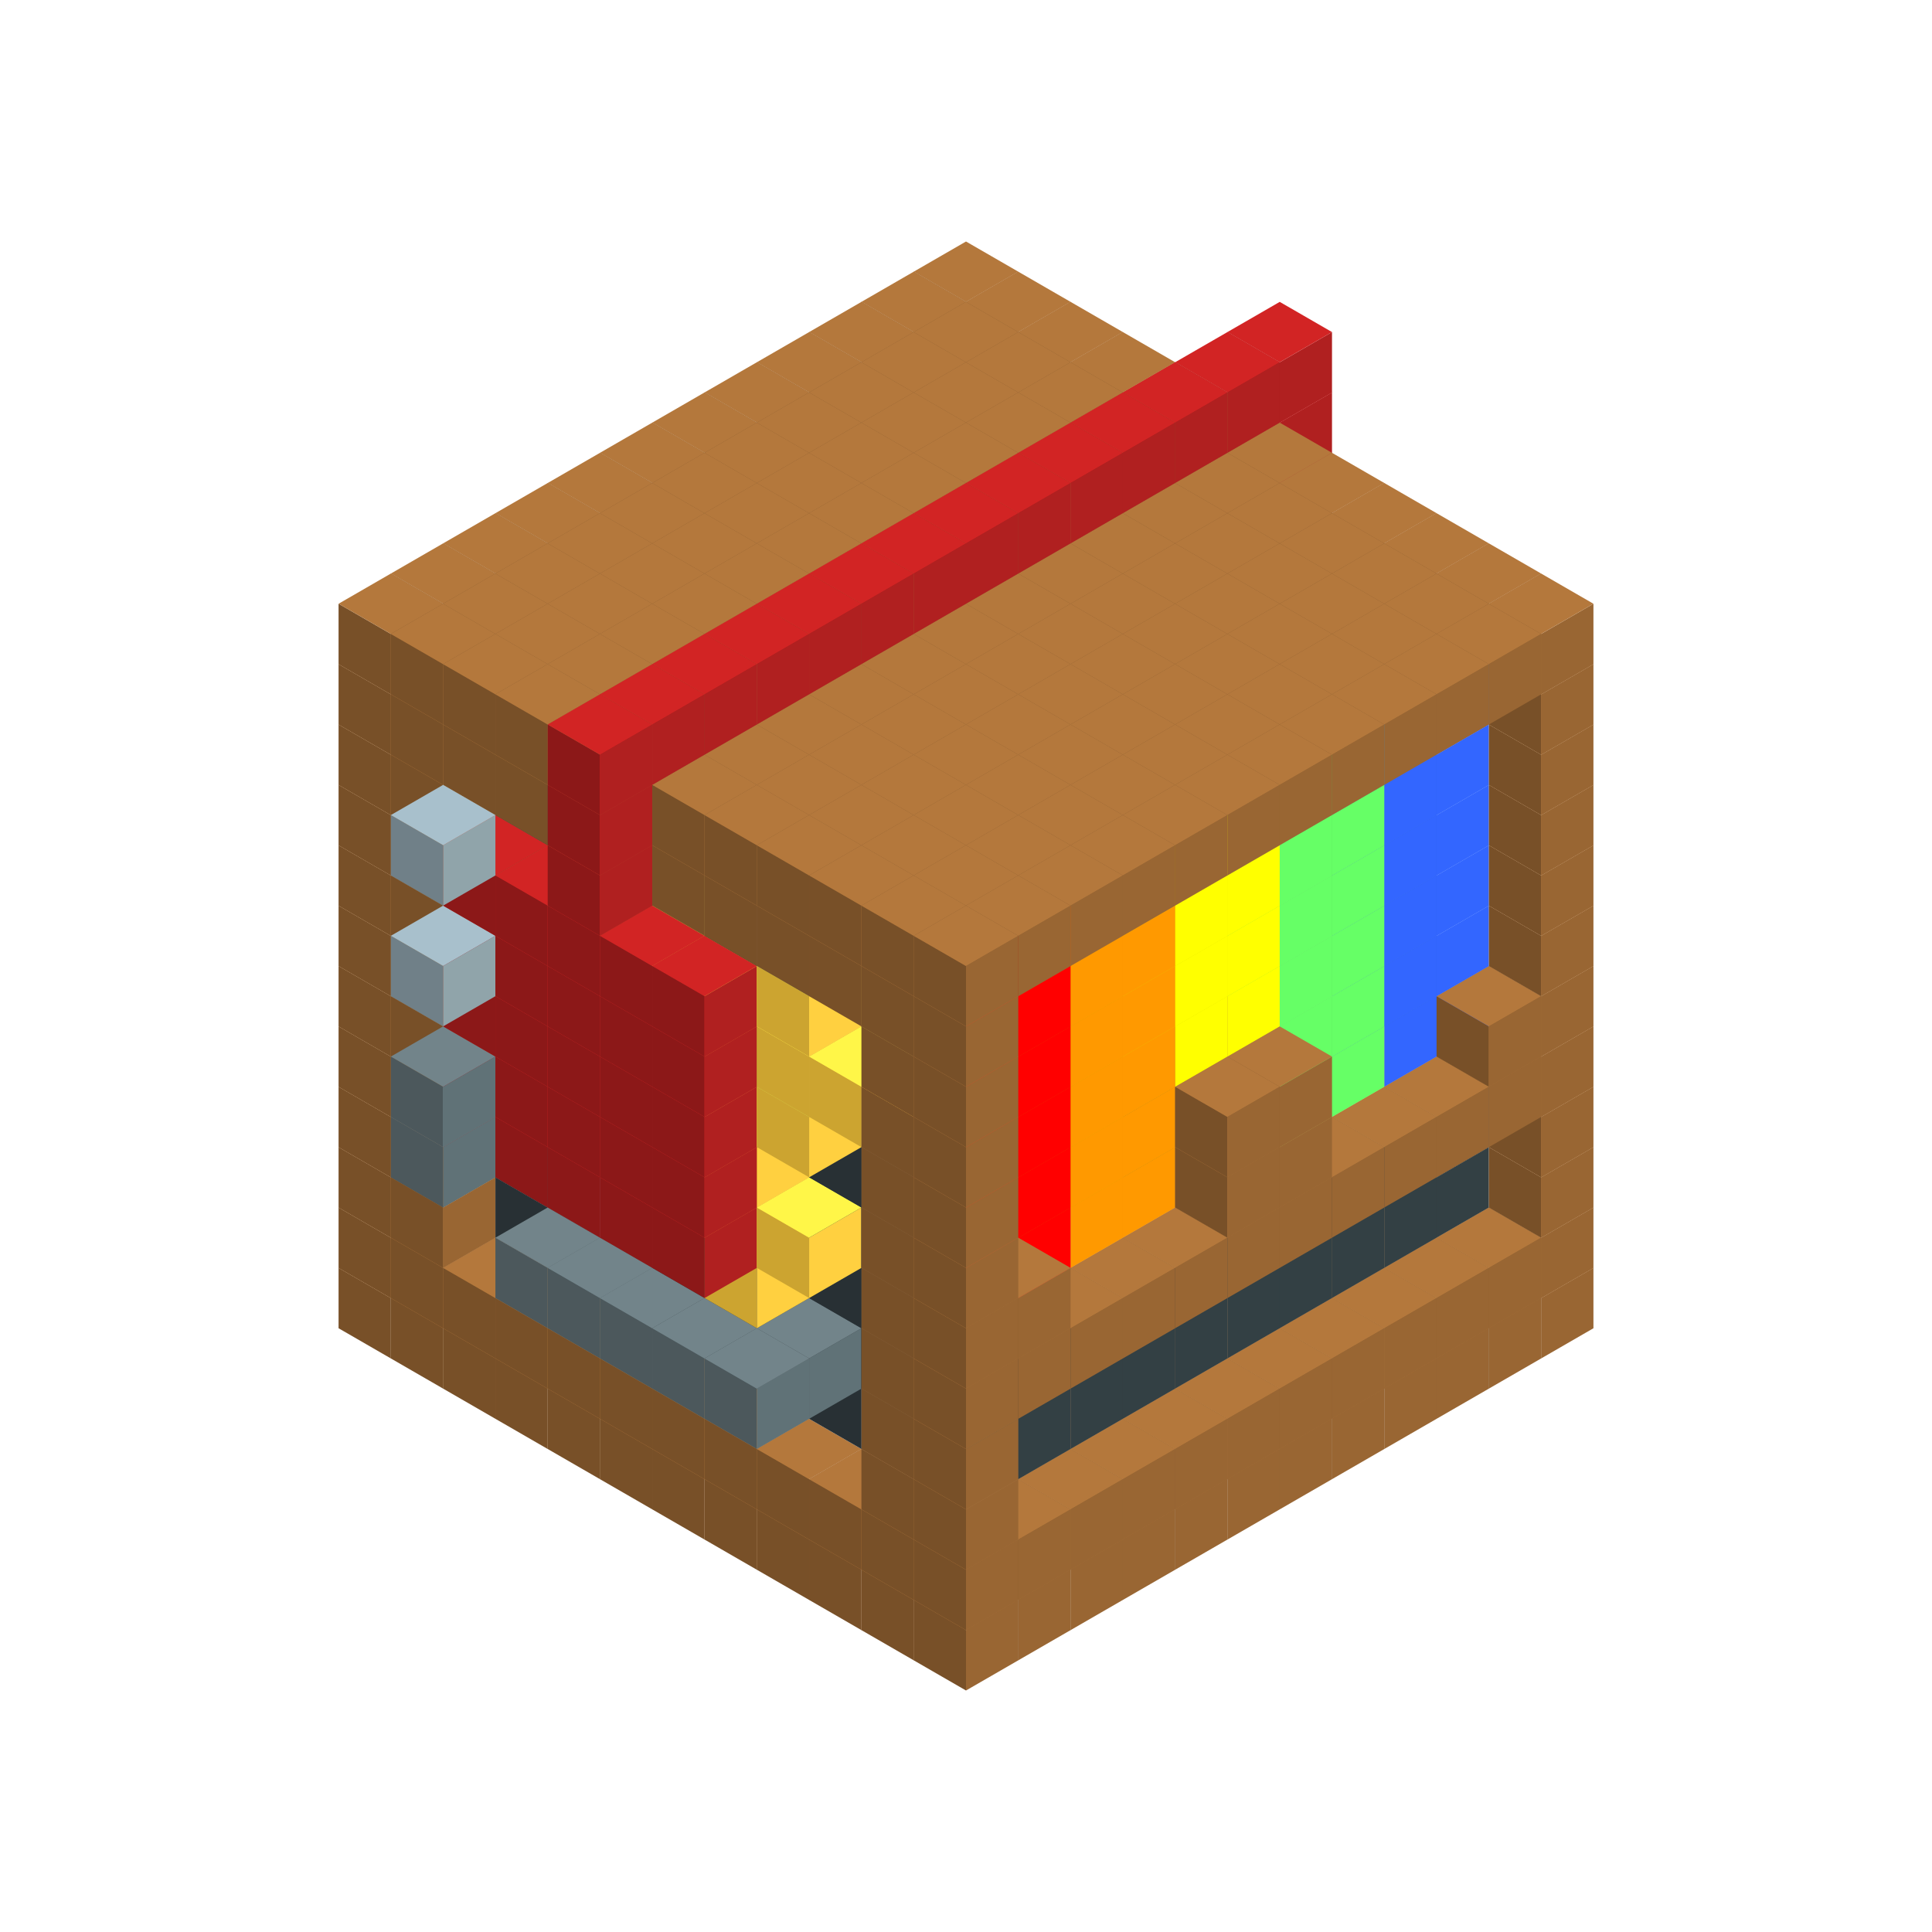 
<svg width='600' height='600' viewBox='4436371 5550000 3200000 3200000' xmlns='http://www.w3.org/2000/svg' xmlns:xlink='http://www.w3.org/1999/xlink'>
<use xlink:href='#v-0x000000d1-1' transform='translate(983738,3600000)'/>
<use xlink:href='#v-0x000000d1-1' transform='translate(1070341,3650000)'/>
<use xlink:href='#v-0x000000d1-1' transform='translate(1156944,3700000)'/>
<use xlink:href='#v-0x000000d1-1' transform='translate(1243547,3750000)'/>
<use xlink:href='#v-0x000000d1-1' transform='translate(1330150,3800000)'/>
<use xlink:href='#v-0x000000d1-1' transform='translate(1416753,3850000)'/>
<use xlink:href='#v-0x000000d1-1' transform='translate(1503356,3900000)'/>
<use xlink:href='#v-0x000000d1-1' transform='translate(1589959,3950000)'/>
<use xlink:href='#v-0x000000d1-1' transform='translate(1676562,4000000)'/>
<use xlink:href='#v-0x000000d1-1' transform='translate(1763165,4050000)'/>
<use xlink:href='#v-0x000000d1-1' transform='translate(1849768,4100000)'/>
<use xlink:href='#v-0x000000d1-1' transform='translate(2889004,3600000)'/>
<use xlink:href='#v-0x000000d1-1' transform='translate(2802401,3650000)'/>
<use xlink:href='#v-0x000000d1-1' transform='translate(2715798,3700000)'/>
<use xlink:href='#v-0x000000d1-1' transform='translate(2629195,3750000)'/>
<use xlink:href='#v-0x000000d1-1' transform='translate(2542592,3800000)'/>
<use xlink:href='#v-0x000000d1-1' transform='translate(2455989,3850000)'/>
<use xlink:href='#v-0x000000d1-1' transform='translate(2369386,3900000)'/>
<use xlink:href='#v-0x000000d1-1' transform='translate(2282783,3950000)'/>
<use xlink:href='#v-0x000000d1-1' transform='translate(2196180,4000000)'/>
<use xlink:href='#v-0x000000d1-1' transform='translate(2109577,4050000)'/>
<use xlink:href='#v-0x000000d1-1' transform='translate(2022974,4100000)'/>
<use xlink:href='#v-0x000000d1-1' transform='translate(1936371,4150000)'/>
<use xlink:href='#v-0x000000d1-1' transform='translate(983738,3500000)'/>
<use xlink:href='#v-0x000000d1-1' transform='translate(1070341,3550000)'/>
<use xlink:href='#v-0x000000d1-1' transform='translate(1156944,3600000)'/>
<use xlink:href='#v-0x000000d1-1' transform='translate(1243547,3650000)'/>
<use xlink:href='#v-0x000000d1-1' transform='translate(1330150,3700000)'/>
<use xlink:href='#v-0x000000d1-1' transform='translate(1416753,3750000)'/>
<use xlink:href='#v-0x000000d1-1' transform='translate(1503356,3800000)'/>
<use xlink:href='#v-0x000000d1-1' transform='translate(1589959,3850000)'/>
<use xlink:href='#v-0x000000d1-1' transform='translate(1676562,3900000)'/>
<use xlink:href='#v-0x000000d1-1' transform='translate(1763165,3950000)'/>
<use xlink:href='#v-0x000000d1-2' transform='translate(2715798,3500000)'/>
<use xlink:href='#v-0x000000d1-2' transform='translate(2629195,3550000)'/>
<use xlink:href='#v-0x000000d1-2' transform='translate(2542592,3600000)'/>
<use xlink:href='#v-0x000000d1-2' transform='translate(2455989,3650000)'/>
<use xlink:href='#v-0x000000d1-2' transform='translate(2369386,3700000)'/>
<use xlink:href='#v-0x000000d1-2' transform='translate(2282783,3750000)'/>
<use xlink:href='#v-0x000000d1-2' transform='translate(2196180,3800000)'/>
<use xlink:href='#v-0x000000d1-2' transform='translate(2109577,3850000)'/>
<use xlink:href='#v-0x000000d1-2' transform='translate(2022974,3900000)'/>
<use xlink:href='#v-0x000000d1-2' transform='translate(1936371,3950000)'/>
<use xlink:href='#v-0x000000d1-1' transform='translate(1849768,4000000)'/>
<use xlink:href='#v-0x000000d1-1' transform='translate(2889004,3500000)'/>
<use xlink:href='#v-0x000000d1-1' transform='translate(2802401,3550000)'/>
<use xlink:href='#v-0x000000d1-1' transform='translate(2715798,3600000)'/>
<use xlink:href='#v-0x000000d1-1' transform='translate(2629195,3650000)'/>
<use xlink:href='#v-0x000000d1-1' transform='translate(2542592,3700000)'/>
<use xlink:href='#v-0x000000d1-1' transform='translate(2455989,3750000)'/>
<use xlink:href='#v-0x000000d1-1' transform='translate(2369386,3800000)'/>
<use xlink:href='#v-0x000000d1-1' transform='translate(2282783,3850000)'/>
<use xlink:href='#v-0x000000d1-1' transform='translate(2196180,3900000)'/>
<use xlink:href='#v-0x000000d1-1' transform='translate(2109577,3950000)'/>
<use xlink:href='#v-0x000000d1-1' transform='translate(2022974,4000000)'/>
<use xlink:href='#v-0x000000d1-1' transform='translate(1936371,4050000)'/>
<use xlink:href='#v-0x000000d1-1' transform='translate(983738,3400000)'/>
<use xlink:href='#v-0x000000d1-1' transform='translate(1070341,3450000)'/>
<use xlink:href='#v-0x000000d1-5' transform='translate(1243547,3450000)'/>
<use xlink:href='#v-0x000000d1-5' transform='translate(1330150,3500000)'/>
<use xlink:href='#v-0x000000d1-5' transform='translate(1416753,3550000)'/>
<use xlink:href='#v-0x000000d1-5' transform='translate(1503356,3600000)'/>
<use xlink:href='#v-0x000000d1-5' transform='translate(1589959,3650000)'/>
<use xlink:href='#v-0x000000d1-5' transform='translate(1676562,3700000)'/>
<use xlink:href='#v-0x000000d1-5' transform='translate(1763165,3750000)'/>
<use xlink:href='#v-0x000000d1-5' transform='translate(1849768,3800000)'/>
<use xlink:href='#v-0x000000d1-8' transform='translate(2715798,3400000)'/>
<use xlink:href='#v-0x000000d1-8' transform='translate(2629195,3450000)'/>
<use xlink:href='#v-0x000000d1-8' transform='translate(2542592,3500000)'/>
<use xlink:href='#v-0x000000d1-8' transform='translate(2455989,3550000)'/>
<use xlink:href='#v-0x000000d1-8' transform='translate(2369386,3600000)'/>
<use xlink:href='#v-0x000000d1-8' transform='translate(2282783,3650000)'/>
<use xlink:href='#v-0x000000d1-8' transform='translate(2196180,3700000)'/>
<use xlink:href='#v-0x000000d1-8' transform='translate(2109577,3750000)'/>
<use xlink:href='#v-0x000000d1-8' transform='translate(2022974,3800000)'/>
<use xlink:href='#v-0x000000d1-8' transform='translate(1936371,3850000)'/>
<use xlink:href='#v-0x000000d1-1' transform='translate(1849768,3900000)'/>
<use xlink:href='#v-0x000000d1-1' transform='translate(2889004,3400000)'/>
<use xlink:href='#v-0x000000d1-1' transform='translate(1936371,3950000)'/>
<use xlink:href='#v-0x000000d1-1' transform='translate(983738,3300000)'/>
<use xlink:href='#v-0x000000d1-1' transform='translate(1070341,3350000)'/>
<use xlink:href='#v-0x000000d1-5' transform='translate(1243547,3350000)'/>
<use xlink:href='#v-0x000000d1-5' transform='translate(1330150,3400000)'/>
<use xlink:href='#v-0x000000d1-5' transform='translate(1416753,3450000)'/>
<use xlink:href='#v-0x000000d1-6' transform='translate(1330150,3500000)'/>
<use xlink:href='#v-0x000000d1-6' transform='translate(1243547,3550000)'/>
<use xlink:href='#v-0x000000d1-5' transform='translate(1503356,3500000)'/>
<use xlink:href='#v-0x000000d1-6' transform='translate(1330150,3600000)'/>
<use xlink:href='#v-0x000000d1-5' transform='translate(1589959,3550000)'/>
<use xlink:href='#v-0x000000d1-6' transform='translate(1416753,3650000)'/>
<use xlink:href='#v-0x000000d1-5' transform='translate(1676562,3600000)'/>
<use xlink:href='#v-0x000000d1-6' transform='translate(1503356,3700000)'/>
<use xlink:href='#v-0x000000d1-5' transform='translate(1763165,3650000)'/>
<use xlink:href='#v-0x000000d1-6' transform='translate(1676562,3700000)'/>
<use xlink:href='#v-0x000000d1-6' transform='translate(1589959,3750000)'/>
<use xlink:href='#v-0x000000d1-5' transform='translate(1849768,3700000)'/>
<use xlink:href='#v-0x000000d1-8' transform='translate(2715798,3300000)'/>
<use xlink:href='#v-0x000000d1-8' transform='translate(2629195,3350000)'/>
<use xlink:href='#v-0x000000d1-8' transform='translate(2542592,3400000)'/>
<use xlink:href='#v-0x000000d1-8' transform='translate(2455989,3450000)'/>
<use xlink:href='#v-0x000000d1-8' transform='translate(2369386,3500000)'/>
<use xlink:href='#v-0x000000d1-8' transform='translate(2282783,3550000)'/>
<use xlink:href='#v-0x000000d1-8' transform='translate(2196180,3600000)'/>
<use xlink:href='#v-0x000000d1-8' transform='translate(2109577,3650000)'/>
<use xlink:href='#v-0x000000d1-8' transform='translate(2022974,3700000)'/>
<use xlink:href='#v-0x000000d1-8' transform='translate(1936371,3750000)'/>
<use xlink:href='#v-0x000000d1-1' transform='translate(1849768,3800000)'/>
<use xlink:href='#v-0x000000d1-1' transform='translate(2889004,3300000)'/>
<use xlink:href='#v-0x000000d1-1' transform='translate(1936371,3850000)'/>
<use xlink:href='#v-0x000000d1-1' transform='translate(983738,3200000)'/>
<use xlink:href='#v-0x000000d1-1' transform='translate(1070341,3250000)'/>
<use xlink:href='#v-0x000000d1-5' transform='translate(1243547,3250000)'/>
<use xlink:href='#v-0x000000d1-5' transform='translate(1330150,3300000)'/>
<use xlink:href='#v-0x000000d1-5' transform='translate(1416753,3350000)'/>
<use xlink:href='#v-0x000000d1-5' transform='translate(1503356,3400000)'/>
<use xlink:href='#v-0x000000d1-5' transform='translate(1589959,3450000)'/>
<use xlink:href='#v-0x000000d1-5' transform='translate(1676562,3500000)'/>
<use xlink:href='#v-0x000000d1-4' transform='translate(1589959,3550000)'/>
<use xlink:href='#v-0x000000d1-5' transform='translate(1763165,3550000)'/>
<use xlink:href='#v-0x000000d1-5' transform='translate(1849768,3600000)'/>
<use xlink:href='#v-0x000000d1-2' transform='translate(2715798,3200000)'/>
<use xlink:href='#v-0x000000d1-2' transform='translate(2629195,3250000)'/>
<use xlink:href='#v-0x000000d1-2' transform='translate(2542592,3300000)'/>
<use xlink:href='#v-0x000000d1-2' transform='translate(2455989,3350000)'/>
<use xlink:href='#v-0x000000d1-2' transform='translate(2369386,3400000)'/>
<use xlink:href='#v-0x000000d1-2' transform='translate(2282783,3450000)'/>
<use xlink:href='#v-0x000000d1-2' transform='translate(2196180,3500000)'/>
<use xlink:href='#v-0x000000d1-2' transform='translate(2109577,3550000)'/>
<use xlink:href='#v-0x000000d1-2' transform='translate(2022974,3600000)'/>
<use xlink:href='#v-0x000000d1-2' transform='translate(1936371,3650000)'/>
<use xlink:href='#v-0x000000d1-1' transform='translate(1849768,3700000)'/>
<use xlink:href='#v-0x000000d1-1' transform='translate(2889004,3200000)'/>
<use xlink:href='#v-0x000000d1-1' transform='translate(2802401,3250000)'/>
<use xlink:href='#v-0x000000d1-1' transform='translate(2715798,3300000)'/>
<use xlink:href='#v-0x000000d1-1' transform='translate(2629195,3350000)'/>
<use xlink:href='#v-0x000000d1-1' transform='translate(2542592,3400000)'/>
<use xlink:href='#v-0x000000d1-1' transform='translate(2455989,3450000)'/>
<use xlink:href='#v-0x000000d1-1' transform='translate(2369386,3500000)'/>
<use xlink:href='#v-0x000000d1-1' transform='translate(2282783,3550000)'/>
<use xlink:href='#v-0x000000d1-1' transform='translate(2196180,3600000)'/>
<use xlink:href='#v-0x000000d1-1' transform='translate(2109577,3650000)'/>
<use xlink:href='#v-0x000000d1-1' transform='translate(2022974,3700000)'/>
<use xlink:href='#v-0x000000d1-1' transform='translate(1936371,3750000)'/>
<use xlink:href='#v-0x000000d1-1' transform='translate(983738,3100000)'/>
<use xlink:href='#v-0x000000d1-1' transform='translate(1070341,3150000)'/>
<use xlink:href='#v-0x000000d1-5' transform='translate(1243547,3150000)'/>
<use xlink:href='#v-0x000000d1-14' transform='translate(2282783,2650000)'/>
<use xlink:href='#v-0x000000d1-5' transform='translate(1330150,3200000)'/>
<use xlink:href='#v-0x000000d1-6' transform='translate(1243547,3250000)'/>
<use xlink:href='#v-0x000000d1-14' transform='translate(1156944,3300000)'/>
<use xlink:href='#v-0x000000d1-6' transform='translate(1070341,3350000)'/>
<use xlink:href='#v-0x000000d1-14' transform='translate(2369386,2700000)'/>
<use xlink:href='#v-0x000000d1-5' transform='translate(1416753,3250000)'/>
<use xlink:href='#v-0x000000d1-14' transform='translate(1243547,3350000)'/>
<use xlink:href='#v-0x000000d1-14' transform='translate(2455989,2750000)'/>
<use xlink:href='#v-0x000000d1-5' transform='translate(1503356,3300000)'/>
<use xlink:href='#v-0x000000d1-14' transform='translate(1330150,3400000)'/>
<use xlink:href='#v-0x000000d1-14' transform='translate(2542592,2800000)'/>
<use xlink:href='#v-0x000000d1-5' transform='translate(1589959,3350000)'/>
<use xlink:href='#v-0x000000d1-4' transform='translate(1503356,3400000)'/>
<use xlink:href='#v-0x000000d1-14' transform='translate(1416753,3450000)'/>
<use xlink:href='#v-0x000000d1-14' transform='translate(2629195,2850000)'/>
<use xlink:href='#v-0x000000d1-5' transform='translate(1676562,3400000)'/>
<use xlink:href='#v-0x000000d1-4' transform='translate(1589959,3450000)'/>
<use xlink:href='#v-0x000000d1-14' transform='translate(1503356,3500000)'/>
<use xlink:href='#v-0x000000d1-5' transform='translate(1763165,3450000)'/>
<use xlink:href='#v-0x000000d1-4' transform='translate(1676562,3500000)'/>
<use xlink:href='#v-0x000000d1-5' transform='translate(1849768,3500000)'/>
<use xlink:href='#v-0x000000d1-13' transform='translate(2715798,3100000)'/>
<use xlink:href='#v-0x000000d1-13' transform='translate(2629195,3150000)'/>
<use xlink:href='#v-0x000000d1-12' transform='translate(2542592,3200000)'/>
<use xlink:href='#v-0x000000d1-12' transform='translate(2455989,3250000)'/>
<use xlink:href='#v-0x000000d1-1' transform='translate(2369386,3300000)'/>
<use xlink:href='#v-0x000000d1-1' transform='translate(2282783,3350000)'/>
<use xlink:href='#v-0x000000d1-10' transform='translate(2196180,3400000)'/>
<use xlink:href='#v-0x000000d1-10' transform='translate(2109577,3450000)'/>
<use xlink:href='#v-0x000000d1-9' transform='translate(2022974,3500000)'/>
<use xlink:href='#v-0x000000d1-9' transform='translate(1936371,3550000)'/>
<use xlink:href='#v-0x000000d1-1' transform='translate(1849768,3600000)'/>
<use xlink:href='#v-0x000000d1-1' transform='translate(2889004,3100000)'/>
<use xlink:href='#v-0x000000d1-1' transform='translate(2802401,3150000)'/>
<use xlink:href='#v-0x000000d1-1' transform='translate(2455989,3350000)'/>
<use xlink:href='#v-0x000000d1-1' transform='translate(2369386,3400000)'/>
<use xlink:href='#v-0x000000d1-1' transform='translate(2022974,3600000)'/>
<use xlink:href='#v-0x000000d1-1' transform='translate(1936371,3650000)'/>
<use xlink:href='#v-0x000000d1-1' transform='translate(983738,3000000)'/>
<use xlink:href='#v-0x000000d1-1' transform='translate(1070341,3050000)'/>
<use xlink:href='#v-0x000000d1-5' transform='translate(1243547,3050000)'/>
<use xlink:href='#v-0x000000d1-14' transform='translate(2282783,2550000)'/>
<use xlink:href='#v-0x000000d1-5' transform='translate(1330150,3100000)'/>
<use xlink:href='#v-0x000000d1-14' transform='translate(1156944,3200000)'/>
<use xlink:href='#v-0x000000d1-6' transform='translate(1070341,3250000)'/>
<use xlink:href='#v-0x000000d1-14' transform='translate(2369386,2600000)'/>
<use xlink:href='#v-0x000000d1-5' transform='translate(1416753,3150000)'/>
<use xlink:href='#v-0x000000d1-4' transform='translate(1330150,3200000)'/>
<use xlink:href='#v-0x000000d1-14' transform='translate(1243547,3250000)'/>
<use xlink:href='#v-0x000000d1-14' transform='translate(2455989,2650000)'/>
<use xlink:href='#v-0x000000d1-5' transform='translate(1503356,3200000)'/>
<use xlink:href='#v-0x000000d1-4' transform='translate(1416753,3250000)'/>
<use xlink:href='#v-0x000000d1-14' transform='translate(1330150,3300000)'/>
<use xlink:href='#v-0x000000d1-14' transform='translate(2542592,2700000)'/>
<use xlink:href='#v-0x000000d1-5' transform='translate(1589959,3250000)'/>
<use xlink:href='#v-0x000000d1-14' transform='translate(1416753,3350000)'/>
<use xlink:href='#v-0x000000d1-14' transform='translate(2629195,2750000)'/>
<use xlink:href='#v-0x000000d1-5' transform='translate(1676562,3300000)'/>
<use xlink:href='#v-0x000000d1-4' transform='translate(1589959,3350000)'/>
<use xlink:href='#v-0x000000d1-14' transform='translate(1503356,3400000)'/>
<use xlink:href='#v-0x000000d1-5' transform='translate(1763165,3350000)'/>
<use xlink:href='#v-0x000000d1-5' transform='translate(1849768,3400000)'/>
<use xlink:href='#v-0x000000d1-13' transform='translate(2715798,3000000)'/>
<use xlink:href='#v-0x000000d1-13' transform='translate(2629195,3050000)'/>
<use xlink:href='#v-0x000000d1-12' transform='translate(2542592,3100000)'/>
<use xlink:href='#v-0x000000d1-12' transform='translate(2455989,3150000)'/>
<use xlink:href='#v-0x000000d1-1' transform='translate(2369386,3200000)'/>
<use xlink:href='#v-0x000000d1-1' transform='translate(2282783,3250000)'/>
<use xlink:href='#v-0x000000d1-10' transform='translate(2196180,3300000)'/>
<use xlink:href='#v-0x000000d1-10' transform='translate(2109577,3350000)'/>
<use xlink:href='#v-0x000000d1-9' transform='translate(2022974,3400000)'/>
<use xlink:href='#v-0x000000d1-9' transform='translate(1936371,3450000)'/>
<use xlink:href='#v-0x000000d1-1' transform='translate(1849768,3500000)'/>
<use xlink:href='#v-0x000000d1-1' transform='translate(2889004,3000000)'/>
<use xlink:href='#v-0x000000d1-1' transform='translate(2455989,3250000)'/>
<use xlink:href='#v-0x000000d1-1' transform='translate(2369386,3300000)'/>
<use xlink:href='#v-0x000000d1-1' transform='translate(1936371,3550000)'/>
<use xlink:href='#v-0x000000d1-1' transform='translate(983738,2900000)'/>
<use xlink:href='#v-0x000000d1-1' transform='translate(1070341,2950000)'/>
<use xlink:href='#v-0x000000d1-5' transform='translate(1243547,2950000)'/>
<use xlink:href='#v-0x000000d1-14' transform='translate(2282783,2450000)'/>
<use xlink:href='#v-0x000000d1-5' transform='translate(1330150,3000000)'/>
<use xlink:href='#v-0x000000d1-4' transform='translate(1243547,3050000)'/>
<use xlink:href='#v-0x000000d1-14' transform='translate(1156944,3100000)'/>
<use xlink:href='#v-0x000000d1-14' transform='translate(2369386,2500000)'/>
<use xlink:href='#v-0x000000d1-5' transform='translate(1416753,3050000)'/>
<use xlink:href='#v-0x000000d1-4' transform='translate(1330150,3100000)'/>
<use xlink:href='#v-0x000000d1-14' transform='translate(1243547,3150000)'/>
<use xlink:href='#v-0x000000d1-14' transform='translate(2455989,2550000)'/>
<use xlink:href='#v-0x000000d1-5' transform='translate(1503356,3100000)'/>
<use xlink:href='#v-0x000000d1-4' transform='translate(1416753,3150000)'/>
<use xlink:href='#v-0x000000d1-14' transform='translate(1330150,3200000)'/>
<use xlink:href='#v-0x000000d1-14' transform='translate(2542592,2600000)'/>
<use xlink:href='#v-0x000000d1-5' transform='translate(1589959,3150000)'/>
<use xlink:href='#v-0x000000d1-4' transform='translate(1503356,3200000)'/>
<use xlink:href='#v-0x000000d1-14' transform='translate(1416753,3250000)'/>
<use xlink:href='#v-0x000000d1-14' transform='translate(2629195,2650000)'/>
<use xlink:href='#v-0x000000d1-5' transform='translate(1676562,3200000)'/>
<use xlink:href='#v-0x000000d1-14' transform='translate(1503356,3300000)'/>
<use xlink:href='#v-0x000000d1-5' transform='translate(1763165,3250000)'/>
<use xlink:href='#v-0x000000d1-4' transform='translate(1676562,3300000)'/>
<use xlink:href='#v-0x000000d1-5' transform='translate(1849768,3300000)'/>
<use xlink:href='#v-0x000000d1-13' transform='translate(2715798,2900000)'/>
<use xlink:href='#v-0x000000d1-13' transform='translate(2629195,2950000)'/>
<use xlink:href='#v-0x000000d1-12' transform='translate(2542592,3000000)'/>
<use xlink:href='#v-0x000000d1-12' transform='translate(2455989,3050000)'/>
<use xlink:href='#v-0x000000d1-11' transform='translate(2369386,3100000)'/>
<use xlink:href='#v-0x000000d1-11' transform='translate(2282783,3150000)'/>
<use xlink:href='#v-0x000000d1-10' transform='translate(2196180,3200000)'/>
<use xlink:href='#v-0x000000d1-10' transform='translate(2109577,3250000)'/>
<use xlink:href='#v-0x000000d1-9' transform='translate(2022974,3300000)'/>
<use xlink:href='#v-0x000000d1-9' transform='translate(1936371,3350000)'/>
<use xlink:href='#v-0x000000d1-1' transform='translate(1849768,3400000)'/>
<use xlink:href='#v-0x000000d1-1' transform='translate(2889004,2900000)'/>
<use xlink:href='#v-0x000000d1-1' transform='translate(1936371,3450000)'/>
<use xlink:href='#v-0x000000d1-1' transform='translate(983738,2800000)'/>
<use xlink:href='#v-0x000000d1-1' transform='translate(1070341,2850000)'/>
<use xlink:href='#v-0x000000d1-5' transform='translate(1243547,2850000)'/>
<use xlink:href='#v-0x000000d1-14' transform='translate(2282783,2350000)'/>
<use xlink:href='#v-0x000000d1-5' transform='translate(1330150,2900000)'/>
<use xlink:href='#v-0x000000d1-4' transform='translate(1243547,2950000)'/>
<use xlink:href='#v-0x000000d1-14' transform='translate(1156944,3000000)'/>
<use xlink:href='#v-0x000000d1-7' transform='translate(1070341,3050000)'/>
<use xlink:href='#v-0x000000d1-14' transform='translate(2369386,2400000)'/>
<use xlink:href='#v-0x000000d1-5' transform='translate(1416753,2950000)'/>
<use xlink:href='#v-0x000000d1-4' transform='translate(1330150,3000000)'/>
<use xlink:href='#v-0x000000d1-14' transform='translate(1243547,3050000)'/>
<use xlink:href='#v-0x000000d1-14' transform='translate(2455989,2450000)'/>
<use xlink:href='#v-0x000000d1-5' transform='translate(1503356,3000000)'/>
<use xlink:href='#v-0x000000d1-4' transform='translate(1416753,3050000)'/>
<use xlink:href='#v-0x000000d1-14' transform='translate(1330150,3100000)'/>
<use xlink:href='#v-0x000000d1-14' transform='translate(2542592,2500000)'/>
<use xlink:href='#v-0x000000d1-5' transform='translate(1589959,3050000)'/>
<use xlink:href='#v-0x000000d1-4' transform='translate(1503356,3100000)'/>
<use xlink:href='#v-0x000000d1-14' transform='translate(1416753,3150000)'/>
<use xlink:href='#v-0x000000d1-14' transform='translate(2629195,2550000)'/>
<use xlink:href='#v-0x000000d1-5' transform='translate(1676562,3100000)'/>
<use xlink:href='#v-0x000000d1-4' transform='translate(1589959,3150000)'/>
<use xlink:href='#v-0x000000d1-14' transform='translate(1503356,3200000)'/>
<use xlink:href='#v-0x000000d1-5' transform='translate(1763165,3150000)'/>
<use xlink:href='#v-0x000000d1-4' transform='translate(1676562,3200000)'/>
<use xlink:href='#v-0x000000d1-5' transform='translate(1849768,3200000)'/>
<use xlink:href='#v-0x000000d1-4' transform='translate(1763165,3250000)'/>
<use xlink:href='#v-0x000000d1-13' transform='translate(2715798,2800000)'/>
<use xlink:href='#v-0x000000d1-13' transform='translate(2629195,2850000)'/>
<use xlink:href='#v-0x000000d1-12' transform='translate(2542592,2900000)'/>
<use xlink:href='#v-0x000000d1-12' transform='translate(2455989,2950000)'/>
<use xlink:href='#v-0x000000d1-11' transform='translate(2369386,3000000)'/>
<use xlink:href='#v-0x000000d1-11' transform='translate(2282783,3050000)'/>
<use xlink:href='#v-0x000000d1-10' transform='translate(2196180,3100000)'/>
<use xlink:href='#v-0x000000d1-10' transform='translate(2109577,3150000)'/>
<use xlink:href='#v-0x000000d1-9' transform='translate(2022974,3200000)'/>
<use xlink:href='#v-0x000000d1-9' transform='translate(1936371,3250000)'/>
<use xlink:href='#v-0x000000d1-1' transform='translate(1849768,3300000)'/>
<use xlink:href='#v-0x000000d1-1' transform='translate(2889004,2800000)'/>
<use xlink:href='#v-0x000000d1-1' transform='translate(1936371,3350000)'/>
<use xlink:href='#v-0x000000d1-1' transform='translate(983738,2700000)'/>
<use xlink:href='#v-0x000000d1-1' transform='translate(1070341,2750000)'/>
<use xlink:href='#v-0x000000d1-5' transform='translate(1243547,2750000)'/>
<use xlink:href='#v-0x000000d1-14' transform='translate(2282783,2250000)'/>
<use xlink:href='#v-0x000000d1-5' transform='translate(1330150,2800000)'/>
<use xlink:href='#v-0x000000d1-14' transform='translate(1156944,2900000)'/>
<use xlink:href='#v-0x000000d1-14' transform='translate(2369386,2300000)'/>
<use xlink:href='#v-0x000000d1-5' transform='translate(1416753,2850000)'/>
<use xlink:href='#v-0x000000d1-4' transform='translate(1330150,2900000)'/>
<use xlink:href='#v-0x000000d1-14' transform='translate(1243547,2950000)'/>
<use xlink:href='#v-0x000000d1-14' transform='translate(2455989,2350000)'/>
<use xlink:href='#v-0x000000d1-5' transform='translate(1503356,2900000)'/>
<use xlink:href='#v-0x000000d1-4' transform='translate(1416753,2950000)'/>
<use xlink:href='#v-0x000000d1-14' transform='translate(1330150,3000000)'/>
<use xlink:href='#v-0x000000d1-14' transform='translate(2542592,2400000)'/>
<use xlink:href='#v-0x000000d1-5' transform='translate(1589959,2950000)'/>
<use xlink:href='#v-0x000000d1-14' transform='translate(1416753,3050000)'/>
<use xlink:href='#v-0x000000d1-14' transform='translate(2629195,2450000)'/>
<use xlink:href='#v-0x000000d1-5' transform='translate(1676562,3000000)'/>
<use xlink:href='#v-0x000000d1-14' transform='translate(1503356,3100000)'/>
<use xlink:href='#v-0x000000d1-5' transform='translate(1763165,3050000)'/>
<use xlink:href='#v-0x000000d1-4' transform='translate(1676562,3100000)'/>
<use xlink:href='#v-0x000000d1-5' transform='translate(1849768,3100000)'/>
<use xlink:href='#v-0x000000d1-13' transform='translate(2715798,2700000)'/>
<use xlink:href='#v-0x000000d1-13' transform='translate(2629195,2750000)'/>
<use xlink:href='#v-0x000000d1-12' transform='translate(2542592,2800000)'/>
<use xlink:href='#v-0x000000d1-12' transform='translate(2455989,2850000)'/>
<use xlink:href='#v-0x000000d1-11' transform='translate(2369386,2900000)'/>
<use xlink:href='#v-0x000000d1-11' transform='translate(2282783,2950000)'/>
<use xlink:href='#v-0x000000d1-10' transform='translate(2196180,3000000)'/>
<use xlink:href='#v-0x000000d1-10' transform='translate(2109577,3050000)'/>
<use xlink:href='#v-0x000000d1-9' transform='translate(2022974,3100000)'/>
<use xlink:href='#v-0x000000d1-9' transform='translate(1936371,3150000)'/>
<use xlink:href='#v-0x000000d1-1' transform='translate(1849768,3200000)'/>
<use xlink:href='#v-0x000000d1-1' transform='translate(2889004,2700000)'/>
<use xlink:href='#v-0x000000d1-1' transform='translate(1936371,3250000)'/>
<use xlink:href='#v-0x000000d1-1' transform='translate(983738,2600000)'/>
<use xlink:href='#v-0x000000d1-1' transform='translate(1070341,2650000)'/>
<use xlink:href='#v-0x000000d1-1' transform='translate(1156944,2700000)'/>
<use xlink:href='#v-0x000000d1-1' transform='translate(1243547,2750000)'/>
<use xlink:href='#v-0x000000d1-7' transform='translate(1070341,2850000)'/>
<use xlink:href='#v-0x000000d1-1' transform='translate(1330150,2800000)'/>
<use xlink:href='#v-0x000000d1-14' transform='translate(2455989,2250000)'/>
<use xlink:href='#v-0x000000d1-1' transform='translate(1416753,2850000)'/>
<use xlink:href='#v-0x000000d1-14' transform='translate(1330150,2900000)'/>
<use xlink:href='#v-0x000000d1-1' transform='translate(1503356,2900000)'/>
<use xlink:href='#v-0x000000d1-1' transform='translate(1589959,2950000)'/>
<use xlink:href='#v-0x000000d1-1' transform='translate(1676562,3000000)'/>
<use xlink:href='#v-0x000000d1-1' transform='translate(1763165,3050000)'/>
<use xlink:href='#v-0x000000d1-13' transform='translate(2715798,2600000)'/>
<use xlink:href='#v-0x000000d1-13' transform='translate(2629195,2650000)'/>
<use xlink:href='#v-0x000000d1-12' transform='translate(2542592,2700000)'/>
<use xlink:href='#v-0x000000d1-12' transform='translate(2455989,2750000)'/>
<use xlink:href='#v-0x000000d1-11' transform='translate(2369386,2800000)'/>
<use xlink:href='#v-0x000000d1-11' transform='translate(2282783,2850000)'/>
<use xlink:href='#v-0x000000d1-10' transform='translate(2196180,2900000)'/>
<use xlink:href='#v-0x000000d1-10' transform='translate(2109577,2950000)'/>
<use xlink:href='#v-0x000000d1-9' transform='translate(2022974,3000000)'/>
<use xlink:href='#v-0x000000d1-9' transform='translate(1936371,3050000)'/>
<use xlink:href='#v-0x000000d1-1' transform='translate(1849768,3100000)'/>
<use xlink:href='#v-0x000000d1-1' transform='translate(2889004,2600000)'/>
<use xlink:href='#v-0x000000d1-1' transform='translate(1936371,3150000)'/>
<use xlink:href='#v-0x000000d1-1' transform='translate(1936371,1950000)'/>
<use xlink:href='#v-0x000000d1-1' transform='translate(1849768,2000000)'/>
<use xlink:href='#v-0x000000d1-1' transform='translate(1763165,2050000)'/>
<use xlink:href='#v-0x000000d1-1' transform='translate(1676562,2100000)'/>
<use xlink:href='#v-0x000000d1-1' transform='translate(1589959,2150000)'/>
<use xlink:href='#v-0x000000d1-1' transform='translate(1503356,2200000)'/>
<use xlink:href='#v-0x000000d1-1' transform='translate(1416753,2250000)'/>
<use xlink:href='#v-0x000000d1-1' transform='translate(1330150,2300000)'/>
<use xlink:href='#v-0x000000d1-1' transform='translate(1243547,2350000)'/>
<use xlink:href='#v-0x000000d1-1' transform='translate(1156944,2400000)'/>
<use xlink:href='#v-0x000000d1-1' transform='translate(1070341,2450000)'/>
<use xlink:href='#v-0x000000d1-1' transform='translate(983738,2500000)'/>
<use xlink:href='#v-0x000000d1-1' transform='translate(2022974,2000000)'/>
<use xlink:href='#v-0x000000d1-1' transform='translate(1936371,2050000)'/>
<use xlink:href='#v-0x000000d1-1' transform='translate(1849768,2100000)'/>
<use xlink:href='#v-0x000000d1-1' transform='translate(1763165,2150000)'/>
<use xlink:href='#v-0x000000d1-1' transform='translate(1676562,2200000)'/>
<use xlink:href='#v-0x000000d1-1' transform='translate(1589959,2250000)'/>
<use xlink:href='#v-0x000000d1-1' transform='translate(1503356,2300000)'/>
<use xlink:href='#v-0x000000d1-1' transform='translate(1416753,2350000)'/>
<use xlink:href='#v-0x000000d1-1' transform='translate(1330150,2400000)'/>
<use xlink:href='#v-0x000000d1-1' transform='translate(1243547,2450000)'/>
<use xlink:href='#v-0x000000d1-1' transform='translate(1156944,2500000)'/>
<use xlink:href='#v-0x000000d1-1' transform='translate(1070341,2550000)'/>
<use xlink:href='#v-0x000000d1-1' transform='translate(2109577,2050000)'/>
<use xlink:href='#v-0x000000d1-1' transform='translate(2022974,2100000)'/>
<use xlink:href='#v-0x000000d1-1' transform='translate(1936371,2150000)'/>
<use xlink:href='#v-0x000000d1-1' transform='translate(1849768,2200000)'/>
<use xlink:href='#v-0x000000d1-1' transform='translate(1763165,2250000)'/>
<use xlink:href='#v-0x000000d1-1' transform='translate(1676562,2300000)'/>
<use xlink:href='#v-0x000000d1-1' transform='translate(1589959,2350000)'/>
<use xlink:href='#v-0x000000d1-1' transform='translate(1503356,2400000)'/>
<use xlink:href='#v-0x000000d1-1' transform='translate(1416753,2450000)'/>
<use xlink:href='#v-0x000000d1-1' transform='translate(1330150,2500000)'/>
<use xlink:href='#v-0x000000d1-1' transform='translate(1243547,2550000)'/>
<use xlink:href='#v-0x000000d1-1' transform='translate(1156944,2600000)'/>
<use xlink:href='#v-0x000000d1-1' transform='translate(2196180,2100000)'/>
<use xlink:href='#v-0x000000d1-1' transform='translate(2109577,2150000)'/>
<use xlink:href='#v-0x000000d1-1' transform='translate(2022974,2200000)'/>
<use xlink:href='#v-0x000000d1-1' transform='translate(1936371,2250000)'/>
<use xlink:href='#v-0x000000d1-1' transform='translate(1849768,2300000)'/>
<use xlink:href='#v-0x000000d1-1' transform='translate(1763165,2350000)'/>
<use xlink:href='#v-0x000000d1-1' transform='translate(1676562,2400000)'/>
<use xlink:href='#v-0x000000d1-1' transform='translate(1589959,2450000)'/>
<use xlink:href='#v-0x000000d1-1' transform='translate(1503356,2500000)'/>
<use xlink:href='#v-0x000000d1-1' transform='translate(1416753,2550000)'/>
<use xlink:href='#v-0x000000d1-1' transform='translate(1330150,2600000)'/>
<use xlink:href='#v-0x000000d1-1' transform='translate(1243547,2650000)'/>
<use xlink:href='#v-0x000000d1-1' transform='translate(2282783,2150000)'/>
<use xlink:href='#v-0x000000d1-1' transform='translate(2196180,2200000)'/>
<use xlink:href='#v-0x000000d1-1' transform='translate(2109577,2250000)'/>
<use xlink:href='#v-0x000000d1-1' transform='translate(2022974,2300000)'/>
<use xlink:href='#v-0x000000d1-1' transform='translate(1936371,2350000)'/>
<use xlink:href='#v-0x000000d1-1' transform='translate(1849768,2400000)'/>
<use xlink:href='#v-0x000000d1-1' transform='translate(1763165,2450000)'/>
<use xlink:href='#v-0x000000d1-1' transform='translate(1676562,2500000)'/>
<use xlink:href='#v-0x000000d1-1' transform='translate(1589959,2550000)'/>
<use xlink:href='#v-0x000000d1-1' transform='translate(1503356,2600000)'/>
<use xlink:href='#v-0x000000d1-1' transform='translate(1416753,2650000)'/>
<use xlink:href='#v-0x000000d1-1' transform='translate(1330150,2700000)'/>
<use xlink:href='#v-0x000000d1-14' transform='translate(2455989,2150000)'/>
<use xlink:href='#v-0x000000d1-1' transform='translate(2369386,2200000)'/>
<use xlink:href='#v-0x000000d1-1' transform='translate(2282783,2250000)'/>
<use xlink:href='#v-0x000000d1-1' transform='translate(2196180,2300000)'/>
<use xlink:href='#v-0x000000d1-1' transform='translate(2109577,2350000)'/>
<use xlink:href='#v-0x000000d1-1' transform='translate(2022974,2400000)'/>
<use xlink:href='#v-0x000000d1-1' transform='translate(1936371,2450000)'/>
<use xlink:href='#v-0x000000d1-1' transform='translate(1849768,2500000)'/>
<use xlink:href='#v-0x000000d1-1' transform='translate(1763165,2550000)'/>
<use xlink:href='#v-0x000000d1-1' transform='translate(1676562,2600000)'/>
<use xlink:href='#v-0x000000d1-1' transform='translate(1589959,2650000)'/>
<use xlink:href='#v-0x000000d1-1' transform='translate(1503356,2700000)'/>
<use xlink:href='#v-0x000000d1-1' transform='translate(1416753,2750000)'/>
<use xlink:href='#v-0x000000d1-14' transform='translate(1330150,2800000)'/>
<use xlink:href='#v-0x000000d1-1' transform='translate(2455989,2250000)'/>
<use xlink:href='#v-0x000000d1-1' transform='translate(2369386,2300000)'/>
<use xlink:href='#v-0x000000d1-1' transform='translate(2282783,2350000)'/>
<use xlink:href='#v-0x000000d1-1' transform='translate(2196180,2400000)'/>
<use xlink:href='#v-0x000000d1-1' transform='translate(2109577,2450000)'/>
<use xlink:href='#v-0x000000d1-1' transform='translate(2022974,2500000)'/>
<use xlink:href='#v-0x000000d1-1' transform='translate(1936371,2550000)'/>
<use xlink:href='#v-0x000000d1-1' transform='translate(1849768,2600000)'/>
<use xlink:href='#v-0x000000d1-1' transform='translate(1763165,2650000)'/>
<use xlink:href='#v-0x000000d1-1' transform='translate(1676562,2700000)'/>
<use xlink:href='#v-0x000000d1-1' transform='translate(1589959,2750000)'/>
<use xlink:href='#v-0x000000d1-1' transform='translate(1503356,2800000)'/>
<use xlink:href='#v-0x000000d1-1' transform='translate(2542592,2300000)'/>
<use xlink:href='#v-0x000000d1-1' transform='translate(2455989,2350000)'/>
<use xlink:href='#v-0x000000d1-1' transform='translate(2369386,2400000)'/>
<use xlink:href='#v-0x000000d1-1' transform='translate(2282783,2450000)'/>
<use xlink:href='#v-0x000000d1-1' transform='translate(2196180,2500000)'/>
<use xlink:href='#v-0x000000d1-1' transform='translate(2109577,2550000)'/>
<use xlink:href='#v-0x000000d1-1' transform='translate(2022974,2600000)'/>
<use xlink:href='#v-0x000000d1-1' transform='translate(1936371,2650000)'/>
<use xlink:href='#v-0x000000d1-1' transform='translate(1849768,2700000)'/>
<use xlink:href='#v-0x000000d1-1' transform='translate(1763165,2750000)'/>
<use xlink:href='#v-0x000000d1-1' transform='translate(1676562,2800000)'/>
<use xlink:href='#v-0x000000d1-1' transform='translate(1589959,2850000)'/>
<use xlink:href='#v-0x000000d1-1' transform='translate(2629195,2350000)'/>
<use xlink:href='#v-0x000000d1-1' transform='translate(2542592,2400000)'/>
<use xlink:href='#v-0x000000d1-1' transform='translate(2455989,2450000)'/>
<use xlink:href='#v-0x000000d1-1' transform='translate(2369386,2500000)'/>
<use xlink:href='#v-0x000000d1-1' transform='translate(2282783,2550000)'/>
<use xlink:href='#v-0x000000d1-1' transform='translate(2196180,2600000)'/>
<use xlink:href='#v-0x000000d1-1' transform='translate(2109577,2650000)'/>
<use xlink:href='#v-0x000000d1-1' transform='translate(2022974,2700000)'/>
<use xlink:href='#v-0x000000d1-1' transform='translate(1936371,2750000)'/>
<use xlink:href='#v-0x000000d1-1' transform='translate(1849768,2800000)'/>
<use xlink:href='#v-0x000000d1-1' transform='translate(1763165,2850000)'/>
<use xlink:href='#v-0x000000d1-1' transform='translate(1676562,2900000)'/>
<use xlink:href='#v-0x000000d1-1' transform='translate(2715798,2400000)'/>
<use xlink:href='#v-0x000000d1-1' transform='translate(2629195,2450000)'/>
<use xlink:href='#v-0x000000d1-1' transform='translate(2542592,2500000)'/>
<use xlink:href='#v-0x000000d1-1' transform='translate(2455989,2550000)'/>
<use xlink:href='#v-0x000000d1-1' transform='translate(2369386,2600000)'/>
<use xlink:href='#v-0x000000d1-1' transform='translate(2282783,2650000)'/>
<use xlink:href='#v-0x000000d1-1' transform='translate(2196180,2700000)'/>
<use xlink:href='#v-0x000000d1-1' transform='translate(2109577,2750000)'/>
<use xlink:href='#v-0x000000d1-1' transform='translate(2022974,2800000)'/>
<use xlink:href='#v-0x000000d1-1' transform='translate(1936371,2850000)'/>
<use xlink:href='#v-0x000000d1-1' transform='translate(1849768,2900000)'/>
<use xlink:href='#v-0x000000d1-1' transform='translate(1763165,2950000)'/>
<use xlink:href='#v-0x000000d1-1' transform='translate(2802401,2450000)'/>
<use xlink:href='#v-0x000000d1-1' transform='translate(2715798,2500000)'/>
<use xlink:href='#v-0x000000d1-1' transform='translate(2629195,2550000)'/>
<use xlink:href='#v-0x000000d1-1' transform='translate(2542592,2600000)'/>
<use xlink:href='#v-0x000000d1-1' transform='translate(2455989,2650000)'/>
<use xlink:href='#v-0x000000d1-1' transform='translate(2369386,2700000)'/>
<use xlink:href='#v-0x000000d1-1' transform='translate(2282783,2750000)'/>
<use xlink:href='#v-0x000000d1-1' transform='translate(2196180,2800000)'/>
<use xlink:href='#v-0x000000d1-1' transform='translate(2109577,2850000)'/>
<use xlink:href='#v-0x000000d1-1' transform='translate(2022974,2900000)'/>
<use xlink:href='#v-0x000000d1-1' transform='translate(1936371,2950000)'/>
<use xlink:href='#v-0x000000d1-1' transform='translate(1849768,3000000)'/>
<use xlink:href='#v-0x000000d1-1' transform='translate(2889004,2500000)'/>
<use xlink:href='#v-0x000000d1-1' transform='translate(2802401,2550000)'/>
<use xlink:href='#v-0x000000d1-1' transform='translate(2715798,2600000)'/>
<use xlink:href='#v-0x000000d1-1' transform='translate(2629195,2650000)'/>
<use xlink:href='#v-0x000000d1-1' transform='translate(2542592,2700000)'/>
<use xlink:href='#v-0x000000d1-1' transform='translate(2455989,2750000)'/>
<use xlink:href='#v-0x000000d1-1' transform='translate(2369386,2800000)'/>
<use xlink:href='#v-0x000000d1-1' transform='translate(2282783,2850000)'/>
<use xlink:href='#v-0x000000d1-1' transform='translate(2196180,2900000)'/>
<use xlink:href='#v-0x000000d1-1' transform='translate(2109577,2950000)'/>
<use xlink:href='#v-0x000000d1-1' transform='translate(2022974,3000000)'/>
<use xlink:href='#v-0x000000d1-1' transform='translate(1936371,3050000)'/>
<use xlink:href='#v-0x000000d1-14' transform='translate(2455989,2050000)'/>
<use xlink:href='#v-0x000000d1-14' transform='translate(2369386,2100000)'/>
<use xlink:href='#v-0x000000d1-14' transform='translate(2282783,2150000)'/>
<use xlink:href='#v-0x000000d1-14' transform='translate(2196180,2200000)'/>
<use xlink:href='#v-0x000000d1-14' transform='translate(2109577,2250000)'/>
<use xlink:href='#v-0x000000d1-14' transform='translate(2022974,2300000)'/>
<use xlink:href='#v-0x000000d1-14' transform='translate(1936371,2350000)'/>
<use xlink:href='#v-0x000000d1-14' transform='translate(1849768,2400000)'/>
<use xlink:href='#v-0x000000d1-14' transform='translate(1763165,2450000)'/>
<use xlink:href='#v-0x000000d1-14' transform='translate(1676562,2500000)'/>
<use xlink:href='#v-0x000000d1-14' transform='translate(1589959,2550000)'/>
<use xlink:href='#v-0x000000d1-14' transform='translate(1503356,2600000)'/>
<use xlink:href='#v-0x000000d1-14' transform='translate(1416753,2650000)'/>
<use xlink:href='#v-0x000000d1-14' transform='translate(1330150,2700000)'/>
<defs>
<g id='v-0x000000d1-1'>
<polygon points='4100000,4100000 4100000,4200000 4013397,4150000 4013397,4050000' fill='#785028'/>
<polygon points='4100000,4100000 4100000,4200000 4186602,4150000 4186602,4050000' fill='#996633'/>
<polygon points='4100000,4100000 4013397,4050000 4100000,4000000 4186602,4050000' fill='#b4783c'/>
</g>
<g id='v-0x000000d1-2'>
<polygon points='4100000,4100000 4100000,4200000 4013397,4150000 4013397,4050000' fill='#a07850'/>
<polygon points='4100000,4100000 4100000,4200000 4186602,4150000 4186602,4050000' fill='#cc9966'/>
<polygon points='4100000,4100000 4013397,4050000 4100000,4000000 4186602,4050000' fill='#f0b478'/>
</g>
<g id='v-0x000000d1-3'>
<polygon points='4100000,4100000 4100000,4200000 4013397,4150000 4013397,4050000' fill='#4ca4cc'/>
<polygon points='4100000,4100000 4100000,4200000 4186602,4150000 4186602,4050000' fill='#60d0ff'/>
<polygon points='4100000,4100000 4013397,4050000 4100000,4000000 4186602,4050000' fill='#72f6ff'/>
</g>
<g id='v-0x000000d1-4'>
<polygon points='4100000,4100000 4100000,4200000 4013397,4150000 4013397,4050000' fill='#cca430'/>
<polygon points='4100000,4100000 4100000,4200000 4186602,4150000 4186602,4050000' fill='#ffd040'/>
<polygon points='4100000,4100000 4013397,4050000 4100000,4000000 4186602,4050000' fill='#fff648'/>
</g>
<g id='v-0x000000d1-5'>
<polygon points='4100000,4100000 4100000,4200000 4013397,4150000 4013397,4050000' fill='#283034'/>
<polygon points='4100000,4100000 4100000,4200000 4186602,4150000 4186602,4050000' fill='#334044'/>
<polygon points='4100000,4100000 4013397,4050000 4100000,4000000 4186602,4050000' fill='#3c484e'/>
</g>
<g id='v-0x000000d1-6'>
<polygon points='4100000,4100000 4100000,4200000 4013397,4150000 4013397,4050000' fill='#4c585c'/>
<polygon points='4100000,4100000 4100000,4200000 4186602,4150000 4186602,4050000' fill='#607277'/>
<polygon points='4100000,4100000 4013397,4050000 4100000,4000000 4186602,4050000' fill='#72848a'/>
</g>
<g id='v-0x000000d1-7'>
<polygon points='4100000,4100000 4100000,4200000 4013397,4150000 4013397,4050000' fill='#708088'/>
<polygon points='4100000,4100000 4100000,4200000 4186602,4150000 4186602,4050000' fill='#90a4aa'/>
<polygon points='4100000,4100000 4013397,4050000 4100000,4000000 4186602,4050000' fill='#a8c0cc'/>
</g>
<g id='v-0x000000d1-8'>
<polygon points='4100000,4100000 4100000,4200000 4013397,4150000 4013397,4050000' fill='#283034'/>
<polygon points='4100000,4100000 4100000,4200000 4186602,4150000 4186602,4050000' fill='#334044'/>
<polygon points='4100000,4100000 4013397,4050000 4100000,4000000 4186602,4050000' fill='#3c484e'/>
</g>
<g id='v-0x000000d1-9'>
<polygon points='4100000,4100000 4100000,4200000 4013397,4150000 4013397,4050000' fill='#cc0000'/>
<polygon points='4100000,4100000 4100000,4200000 4186602,4150000 4186602,4050000' fill='#ff0000'/>
<polygon points='4100000,4100000 4013397,4050000 4100000,4000000 4186602,4050000' fill='#ff0000'/>
</g>
<g id='v-0x000000d1-10'>
<polygon points='4100000,4100000 4100000,4200000 4013397,4150000 4013397,4050000' fill='#cc7800'/>
<polygon points='4100000,4100000 4100000,4200000 4186602,4150000 4186602,4050000' fill='#ff9900'/>
<polygon points='4100000,4100000 4013397,4050000 4100000,4000000 4186602,4050000' fill='#ffb400'/>
</g>
<g id='v-0x000000d1-11'>
<polygon points='4100000,4100000 4100000,4200000 4013397,4150000 4013397,4050000' fill='#cccc00'/>
<polygon points='4100000,4100000 4100000,4200000 4186602,4150000 4186602,4050000' fill='#ffff00'/>
<polygon points='4100000,4100000 4013397,4050000 4100000,4000000 4186602,4050000' fill='#ffff00'/>
</g>
<g id='v-0x000000d1-12'>
<polygon points='4100000,4100000 4100000,4200000 4013397,4150000 4013397,4050000' fill='#50cc50'/>
<polygon points='4100000,4100000 4100000,4200000 4186602,4150000 4186602,4050000' fill='#66ff66'/>
<polygon points='4100000,4100000 4013397,4050000 4100000,4000000 4186602,4050000' fill='#78ff78'/>
</g>
<g id='v-0x000000d1-13'>
<polygon points='4100000,4100000 4100000,4200000 4013397,4150000 4013397,4050000' fill='#2850cc'/>
<polygon points='4100000,4100000 4100000,4200000 4186602,4150000 4186602,4050000' fill='#3366ff'/>
<polygon points='4100000,4100000 4013397,4050000 4100000,4000000 4186602,4050000' fill='#3c78ff'/>
</g>
<g id='v-0x000000d1-14'>
<polygon points='4100000,4100000 4100000,4200000 4013397,4150000 4013397,4050000' fill='#8c1818'/>
<polygon points='4100000,4100000 4100000,4200000 4186602,4150000 4186602,4050000' fill='#b02020'/>
<polygon points='4100000,4100000 4013397,4050000 4100000,4000000 4186602,4050000' fill='#d22424'/>
</g>
</defs>
</svg>
